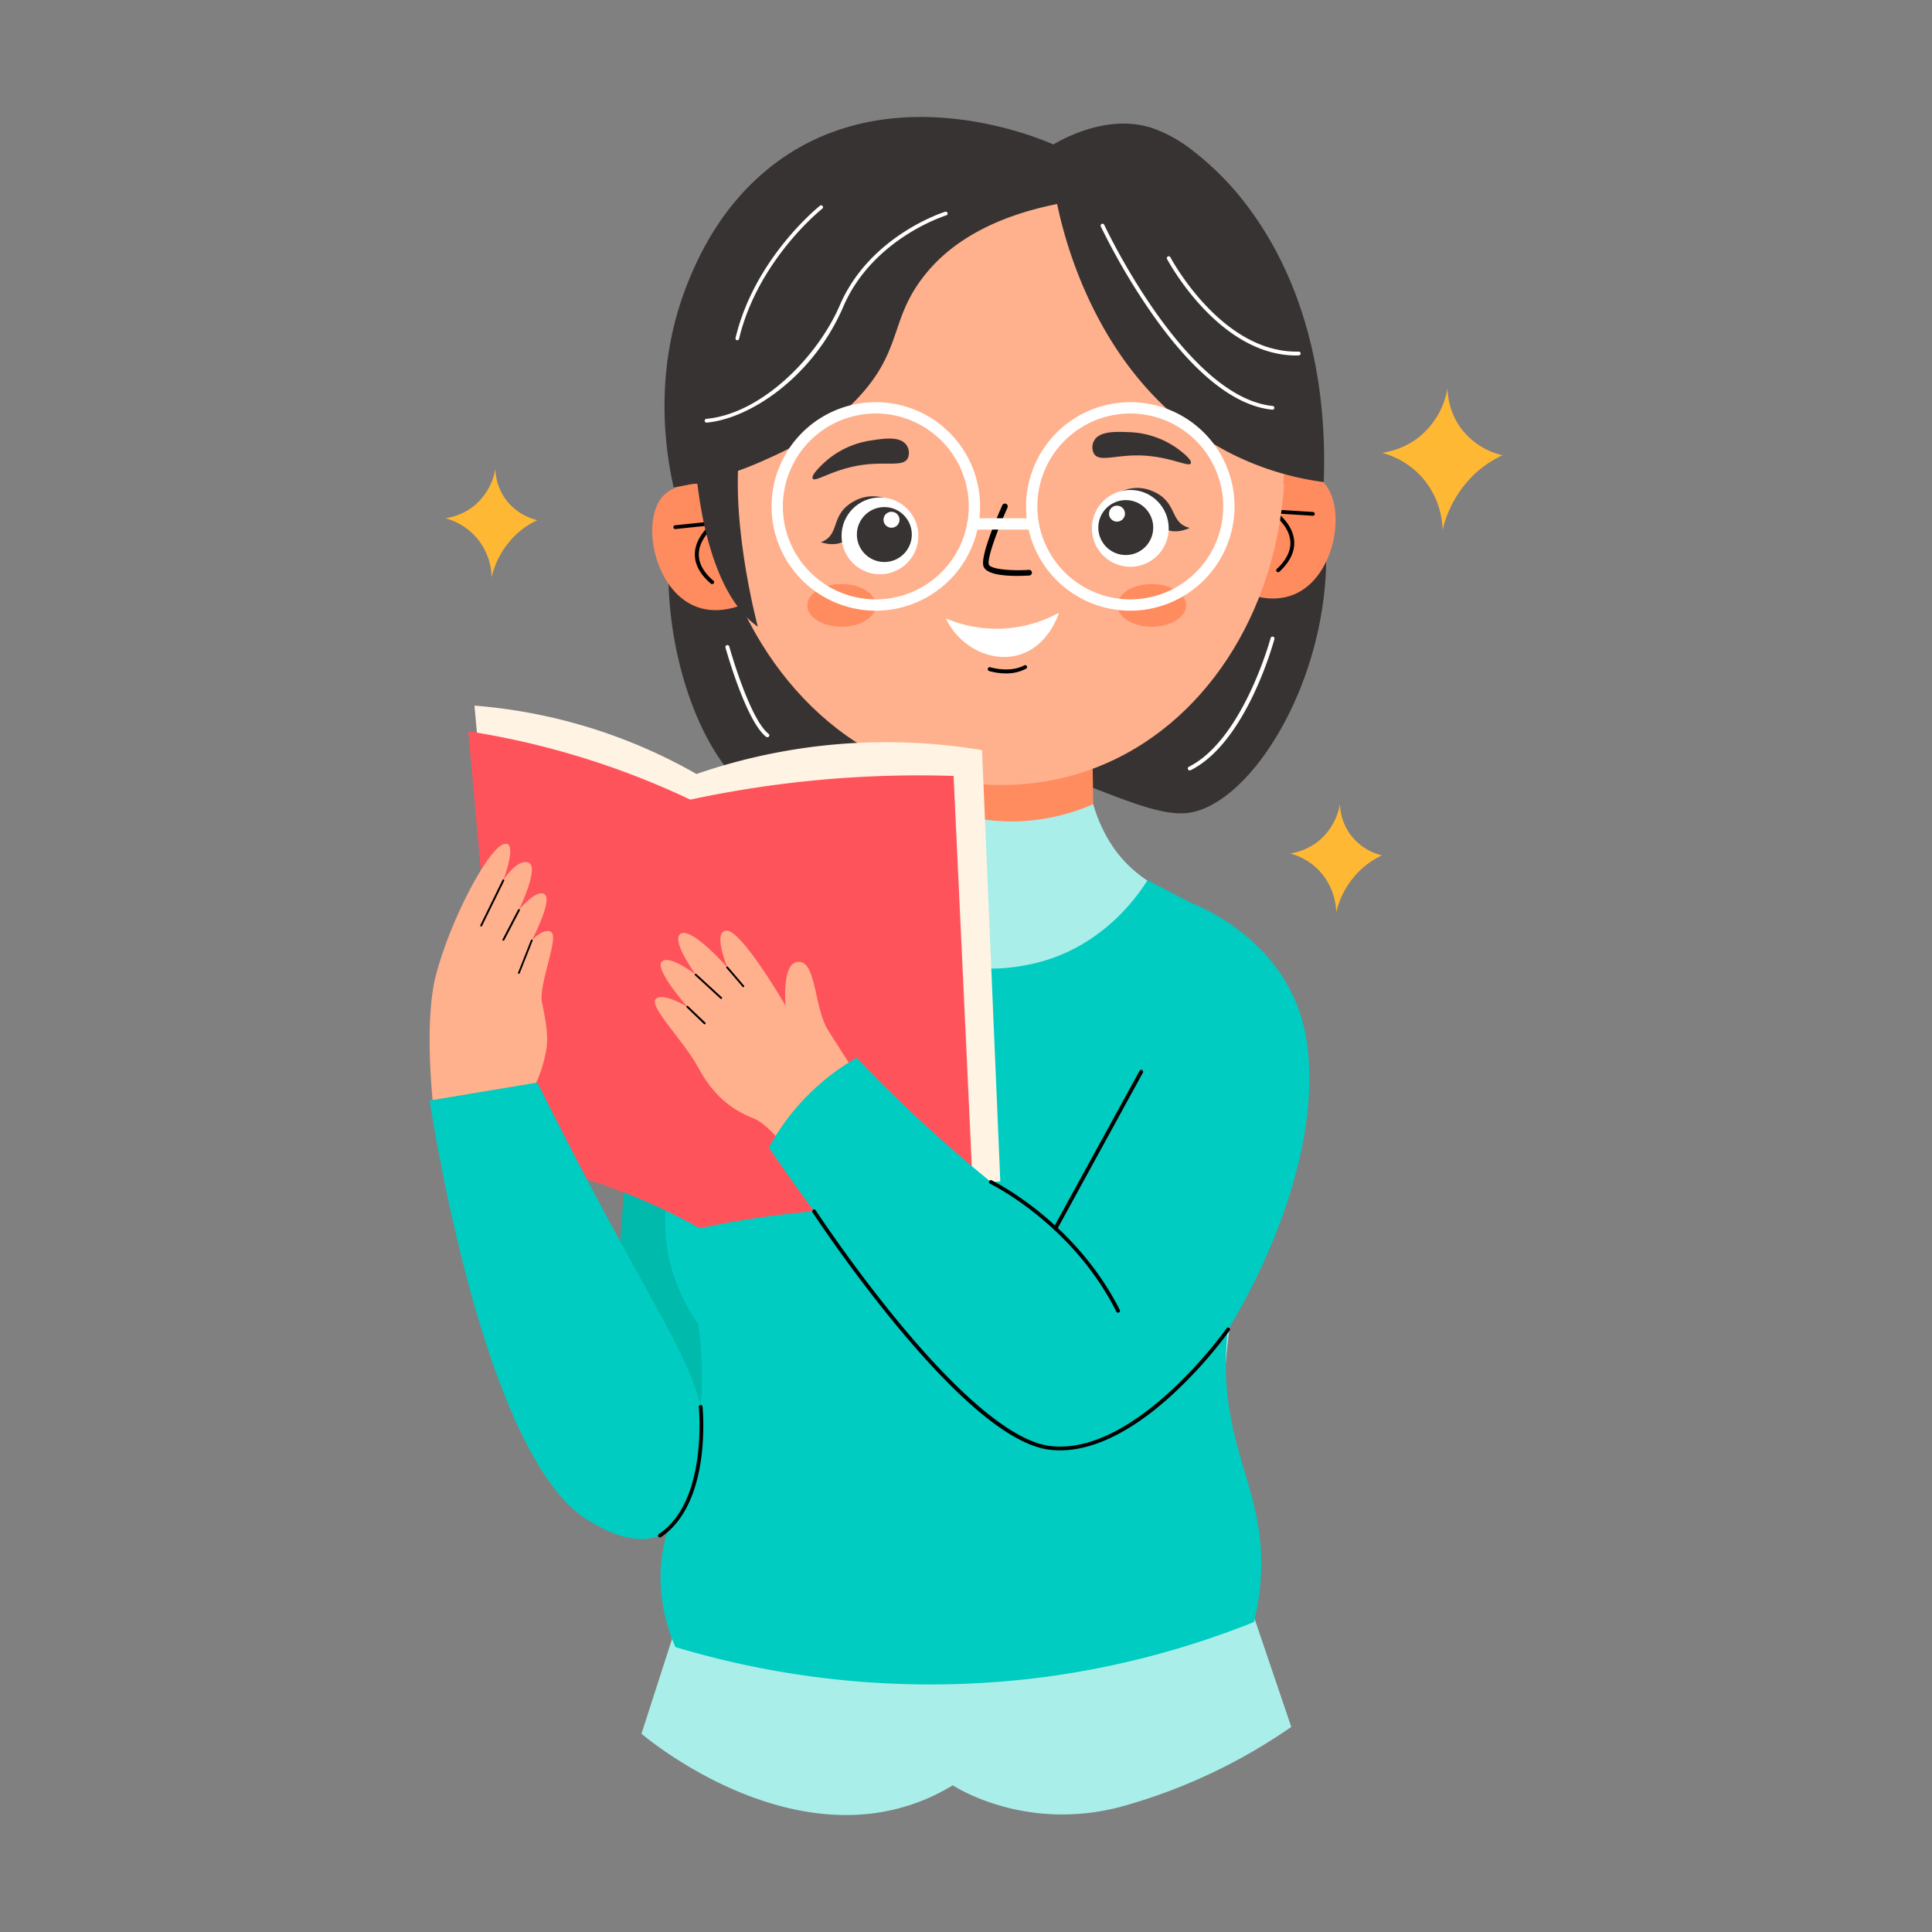 <?xml version="1.0" ?><svg viewBox="0 0 512 512" xmlns="http://www.w3.org/2000/svg"><rect x="0" y="0" width="512" height="512" fill="#808080" stroke="none"/><defs><style>.cls-1{fill:#ffb833;}.cls-2{fill:#383333;}.cls-3{fill:#ff8c5f;}.cls-4{fill:#ffb08d;}.cls-5{fill:#aaeeea;}.cls-6{fill:#fff;}.cls-7{fill:#00baac;}.cls-8{fill:#00ccc1;}.cls-9{fill:#fff3e3;}.cls-10{fill:#ff535c;}</style></defs><title/><g data-name="Reading Book" id="Reading_Book"><path class="cls-1" d="M142.41,137.84a21.6,21.6,0,0,0-5.48,3.66A22.78,22.78,0,0,0,130.28,153,16.46,16.46,0,0,0,118,137.34a15.64,15.64,0,0,0,7.47-3.15,16.19,16.19,0,0,0,5.81-10,14.37,14.37,0,0,0,2.49,7.81A14.64,14.64,0,0,0,142.41,137.84Z"/><path class="cls-1" d="M366.24,226.68a21.87,21.87,0,0,0-5.48,3.66,22.78,22.78,0,0,0-6.65,11.46A16.82,16.82,0,0,0,350,231.17a16.53,16.53,0,0,0-8.14-5A15.77,15.77,0,0,0,349.3,223a16.26,16.26,0,0,0,5.81-10,14.37,14.37,0,0,0,2.49,7.8A14.64,14.64,0,0,0,366.24,226.68Z"/><path class="cls-1" d="M398.16,120.65a28.2,28.2,0,0,0-7.16,4.78,29.77,29.77,0,0,0-8.69,15,22.07,22.07,0,0,0-5.43-13.9A21.76,21.76,0,0,0,366.24,120a20.6,20.6,0,0,0,9.77-4.13,21.2,21.2,0,0,0,7.6-13,18.83,18.83,0,0,0,3.26,10.21A19.19,19.19,0,0,0,398.16,120.65Z"/><path class="cls-2" d="M180.78,126.53c-11.44,37,6.16,82.14,23.68,85.74a43.64,43.64,0,0,0,8.61.36c9-.19,16-2.1,29.37-5.86a96.26,96.26,0,0,1,14.22-3.32s4.55-.63,9.12-.74c14.91-.37,36.47,13.81,48.46,12.79,20.21-1.73,46.89-49.56,33.72-91.84-11.07-35.55-47.58-58.41-84.18-57.94C224.49,66.22,191,93.51,180.78,126.53Z"/><path class="cls-3" d="M194.49,132.13c-.85-.74-5.5-4.64-11.78-3.81-.92.12-4.58.6-6.92,3.06-6.08,6.38-2.53,25.21,8.85,29.45,6.35,2.36,12.79-.71,15-1.87Z"/><path d="M188.7,154.78a.49.49,0,0,1-.32-.12c-2.95-2.53-4.37-5.26-4.23-8.1.16-3.3,2.38-5.92,3.86-7.3l-9,.94a.5.5,0,0,1-.11-1l10.68-1.11a.5.5,0,0,1,.52.32.51.51,0,0,1-.18.59c-.05,0-4.52,3.24-4.72,7.62-.12,2.51,1.18,5,3.88,7.28a.5.5,0,0,1-.33.88Z"/><path class="cls-3" d="M332,129.25c.83-.78,5.31-4.86,11.62-4.28.93.08,4.6.41,7,2.78,6.33,6.12,3.54,25.08-7.65,29.77-6.26,2.63-12.81-.18-15-1.25Q330,142.76,332,129.25Z"/><path d="M338.72,151.64a.49.49,0,0,1-.36-.15.5.5,0,0,1,0-.71c2.6-2.43,3.81-4.93,3.58-7.44-.38-4.37-5-7.39-5-7.42a.48.48,0,0,1-.2-.57.49.49,0,0,1,.5-.35l10.72.68a.5.5,0,0,1-.07,1l-9.08-.57c1.53,1.32,3.86,3.84,4.15,7.14.25,2.83-1.06,5.61-3.9,8.26A.48.48,0,0,1,338.72,151.64Z"/><circle class="cls-4" cx="263.78" cy="122.55" r="76.53"/><path class="cls-5" d="M289.29,186.34c-1.64,7.94-3.08,21,3,33.5,9.73,19.83,28.21,16.93,40.36,31.22C355,277.25,321,320,324.32,388.13a203.5,203.5,0,0,0,14.46,65.49A207.32,207.32,0,0,1,277,471.52c-46.55,5.86-84-5.68-103.47-13.33a248.48,248.48,0,0,0,13-89.86C186,356.26,185,355,184.2,338.64c-2.78-54.15-8.18-86.57,11.42-97.09,20.56-11.05,45.59-16,51-27S252,181,252,181,264.92,167.3,289.29,186.34Z"/><path class="cls-3" d="M289.72,213.08s-20.57,10.38-42.43,0l.91-16.65h41.26Q289.6,204.76,289.72,213.08Z"/><path class="cls-4" d="M187.68,130.7c5.17,36.33,27.44,65.56,57.44,74.48,4.81,1.42,24.14,6.59,45.69-1.91,28-11,47.14-40.14,49.5-74.87C340.31,128.4,242.94,62.69,187.68,130.7Z"/><path class="cls-2" d="M312.42,119.15a23.39,23.39,0,0,0-13.35-4.63c-3.27-.13-7.69-.31-9.09,2.22a3.59,3.59,0,0,0,0,3.61c1.5,2.08,5.38.29,11.6.34,8.2.07,13.47,3.26,14,2.1C316,121.94,313.44,119.94,312.42,119.15Z"/><path class="cls-2" d="M218.16,122.85a23.38,23.38,0,0,1,12.73-6.13c3.23-.5,7.59-1.19,9.28,1.16a3.58,3.58,0,0,1,.39,3.59c-1.25,2.24-5.31.91-11.49,1.67-8.13,1-13,4.79-13.69,3.69C214.89,126,217.23,123.75,218.16,122.85Z"/><path d="M269.52,152.62c-3.46,0-8-.4-8.85-2.44-1.07-2.71,3.94-14,4.95-16.28a.75.75,0,0,1,1-.38.76.76,0,0,1,.38,1c-2.42,5.34-5.54,13.56-4.93,15.11.49,1.22,5.87,1.7,10.6,1.39a.75.75,0,0,1,.8.7.76.76,0,0,1-.7.8C272,152.56,270.87,152.62,269.52,152.62Z"/><path d="M266.62,178.46a16.36,16.36,0,0,1-4.48-.63.5.5,0,0,1,.3-1c.05,0,5.13,1.59,9-.5a.5.5,0,0,1,.48.88A11.17,11.17,0,0,1,266.62,178.46Z"/><ellipse class="cls-3" cx="305.24" cy="160.43" rx="9.08" ry="5.66"/><ellipse class="cls-3" cx="223.02" cy="160.43" rx="9.08" ry="5.66"/><path class="cls-2" d="M239.77,134.89c.46.18-6.3-5.84-13.21-2.19s-3.58,8.92-9,11c0,0,5.4,2,7.74-1.92S229.52,131,239.77,134.89Z"/><circle class="cls-6" cx="233.2" cy="142.01" r="10.18"/><circle class="cls-2" cx="234.36" cy="141.66" r="7.28"/><circle class="cls-6" cx="236.26" cy="137.74" r="2.12"/><path class="cls-2" d="M292.2,133.7c-.44.23,5.58-6.53,12.87-3.69s4.58,8.45,10.21,9.9c0,0-5.13,2.59-7.91-1S301.93,128.63,292.2,133.7Z"/><circle class="cls-6" cx="299.54" cy="140.02" r="10.18"/><circle class="cls-2" cx="298.34" cy="139.81" r="7.28"/><circle class="cls-6" cx="296.01" cy="136.12" r="2.12"/><path class="cls-7" d="M223,229.59s-29.83,7.91-44.12,20.11-16.44,124.49-16.44,124.49h37.13Z"/><path class="cls-5" d="M180.42,427.16,170,459.45s43.41,37.39,82.51,13.67c0,0,18.66,12.51,44.49,5.7a147.86,147.86,0,0,0,45.2-21.17L329.66,420.7l-59.55,3.95Z"/><path class="cls-8" d="M304.1,233.26l18.16,9.46s-15.94,37.47-13.79,60.79,18.72,39.1,18.72,39.1a78.69,78.69,0,0,0-2,26.3c2,19.78,10.77,30.61,8.76,51.43a65.52,65.52,0,0,1-1.62,9.51,231.58,231.58,0,0,1-56.5,14.71A234.88,234.88,0,0,1,179,436.49,47.14,47.14,0,0,1,175.22,422c-1.18-13.1,3.86-22,7-31.75,2.78-8.63,5.25-21.57,2.85-39.34a47.55,47.55,0,0,1-7.9-18c-4.29-21.19,8-38.16,10.51-41.52l15.93-55.2q2.35-1,4.85-2a154.78,154.78,0,0,1,17.08-5.61,39.75,39.75,0,0,0,14.8,21.26c13.83,9.83,29.29,6.45,33.36,5.56C292.62,251.18,302.21,236.33,304.1,233.26Z"/><path class="cls-2" d="M280.16,54.06C260,58.11,250,66.45,244.64,73.44c-8.73,11.3-5.56,19.21-16.86,31.57-8.85,9.67-19.6,14.45-25.83,17.22a94.38,94.38,0,0,1-23.43,6.93c-2.35-10.52-5.41-31.86,4-54.83,2.91-7.12,10.06-23,26.63-33.63,30.27-19.33,66.22-4.08,70-2.42,4.19-2.41,15.13-7.91,26.17-4.36a37.1,37.1,0,0,1,9.16,4.78,77.41,77.41,0,0,1,14,13.24c21.78,26.76,22.92,60.11,22.32,75.81a76.66,76.66,0,0,1-24.27-7.41C290.91,102.49,281.77,61.91,280.16,54.06Z"/><path class="cls-6" d="M280.63,162.39a34.41,34.41,0,0,1-30,1.48c3.84,7.87,12.24,11.74,19.37,9.69C277.8,171.31,280.44,163,280.63,162.39Z"/><path class="cls-8" d="M314.32,238.81s27.83,9,32,37.32-11.47,66-32,92.55L275.85,344.1S276,279,314.32,238.81Z"/><path class="cls-9" d="M265.09,313.08l-78,5.65L136,300.58,125.74,187a140.85,140.85,0,0,1,58.84,18.12,154.06,154.06,0,0,1,75.67-6.33Q262.67,255.94,265.09,313.08Z"/><path class="cls-10" d="M258.09,320.79a256.74,256.74,0,0,0-72.64,4.7,162.3,162.3,0,0,0-51.12-18.15L124.1,193.79a214.68,214.68,0,0,1,58.84,18.12,288.67,288.67,0,0,1,69.77-6.28Q255.41,263.22,258.09,320.79Z"/><path class="cls-4" d="M232.18,293s-8.83-13.83-12.66-19.86-3.09-18.1-7.79-18.25-3.54,11.63-3.54,11.63S196.86,247,192.74,246.66s0,9.71,0,9.71-9.12-10.45-12.21-9,3.83,10.88,3.83,10.88-7.07-5.44-9-3.38,6.77,11.92,6.77,11.92-6.62-4-8.39-2,7.54,11.11,11.42,18.32,8.74,11,14.48,13.25S213.05,311,213.05,311,231.3,304.64,232.18,293Z"/><path class="cls-8" d="M227,280.34a389.52,389.52,0,0,0,44.24,39.73c19.68,15.09,34.18,23.1,38.81,40.66.76,2.88,4,15.35-2.44,22.17-5.37,5.63-14.74,4.6-18.71,4.16-30.46-3.38-77.55-71.78-85.15-82.95A61.13,61.13,0,0,1,227,280.34Z"/><path class="cls-4" d="M115.63,300.25s-4-27.44,0-42.24,13.64-32.82,17.76-34.26,0,9.51,0,9.51,3.59-5.74,6.64-4.67-2.51,12.56-2.51,12.56,4.66-5.74,6.82-4.13-3.41,12.2-3.41,12.2,3.23-3.59,5.2-2.15-3.41,14-2.51,18.47c1.66,8.33,2,10.77,0,17.4a25.13,25.13,0,0,1-4.85,9.06C130.86,301.16,117.67,300.4,115.63,300.25Z"/><path class="cls-8" d="M142.4,286.89c10.3,20.62,19.08,36.94,25.09,47.83,13.67,24.82,21.39,36.93,18.72,53-.49,2.94-2.61,15.66-11.33,19.22-7.21,2.94-15.34-1.86-18.76-3.88-26.39-15.58-40.13-98-42.28-111.41Z"/><path class="cls-2" d="M184.24,121.63s1.3,33.7,16.59,44.46c0,0-8.39-31.15-4.08-51.63Z"/><path class="cls-6" d="M232.1,161.84a27.63,27.63,0,1,1,27.63-27.63A27.66,27.66,0,0,1,232.1,161.84Zm0-52.26a24.63,24.63,0,1,0,24.63,24.63A24.66,24.66,0,0,0,232.1,109.58Z"/><path class="cls-6" d="M299.54,161.84a27.63,27.63,0,1,1,27.63-27.63A27.67,27.67,0,0,1,299.54,161.84Zm0-52.26a24.63,24.63,0,1,0,24.63,24.63A24.66,24.66,0,0,0,299.54,109.58Z"/><path class="cls-6" d="M273.82,140.34h-16a1.5,1.5,0,0,1,0-3h16a1.5,1.5,0,0,1,0,3Z"/><path d="M280.93,384.36a23.57,23.57,0,0,1-2.78-.17c-9.77-1.18-23.33-12.15-40.28-32.58-12.58-15.16-22.45-30.18-22.54-30.33a.49.49,0,0,1,.14-.69.5.5,0,0,1,.69.14c.1.15,9.94,15.13,22.49,30.25,16.54,19.94,30.24,31.08,39.62,32.22,22.67,2.75,46.52-30.8,46.76-31.14a.5.5,0,1,1,.81.58,118.33,118.33,0,0,1-15,16.81C303.31,376.42,292.2,384.36,280.93,384.36Z"/><path d="M296.3,347.88a.5.5,0,0,1-.45-.28c-11.73-23.32-33.24-33.79-33.45-33.89a.5.5,0,1,1,.43-.9c.22.1,22,10.72,33.92,34.34a.51.51,0,0,1-.23.68A.54.54,0,0,1,296.3,347.88Z"/><path d="M279.69,326a.53.53,0,0,1-.24-.06.51.51,0,0,1-.2-.68L302,283.78a.5.5,0,0,1,.88.48l-22.71,41.47A.49.49,0,0,1,279.69,326Z"/><path d="M174.88,407.44a.48.48,0,0,1-.41-.23.49.49,0,0,1,.14-.69c13-8.56,10.61-33.39,10.58-33.64a.5.5,0,0,1,.45-.55.49.49,0,0,1,.54.44,65.4,65.4,0,0,1-.38,13.87c-1.37,9.86-5.05,17-10.64,20.72A.57.57,0,0,1,174.88,407.44Z"/><path class="cls-6" d="M337.21,108.58h0c-10-1-20.65-9.45-31.75-25.21A172.56,172.56,0,0,1,291.72,60a.5.5,0,0,1,.91-.42c.21.46,21.52,45.73,44.63,48a.51.51,0,0,1,.45.54A.52.52,0,0,1,337.21,108.58Z"/><path class="cls-6" d="M343.55,94.21c-20.68,0-34.13-25.31-34.27-25.57a.5.5,0,0,1,.21-.67.51.51,0,0,1,.68.21c.13.25,13.31,25,33.38,25h.63a.5.5,0,0,1,0,1Z"/><path class="cls-6" d="M187.25,112a.49.49,0,0,1-.5-.45.5.5,0,0,1,.45-.55c14.63-1.37,29.46-16.39,35.36-30.11,8-18.56,27.72-24.71,27.92-24.77a.51.51,0,0,1,.63.33.5.5,0,0,1-.34.62c-.19.06-19.51,6.09-27.29,24.21-7.95,18.49-24.57,29.63-36.19,30.72Z"/><path class="cls-6" d="M195.42,90.17h-.12a.51.51,0,0,1-.37-.61c5.06-21.22,22.14-34.85,22.32-35a.5.5,0,1,1,.61.78c-.17.14-17,13.56-22,34.44A.5.5,0,0,1,195.42,90.17Z"/><path class="cls-6" d="M315.28,204.16a.5.5,0,0,1-.45-.28.51.51,0,0,1,.22-.67c14.31-7.17,21.61-33.85,21.68-34.12a.5.5,0,1,1,1,.26c-.3,1.11-7.48,27.39-22.19,34.76A.59.59,0,0,1,315.28,204.16Z"/><path class="cls-6" d="M203.34,195.37a.5.5,0,0,1-.31-.1c-5.32-4.16-10.55-22.88-10.77-23.67a.5.5,0,1,1,1-.27c.06.19,5.36,19.2,10.43,23.15a.49.49,0,0,1,.08.7A.47.47,0,0,1,203.34,195.37Z"/><path d="M127.51,245.52a.22.22,0,0,1-.11,0,.24.24,0,0,1-.11-.33l5.88-12a.24.24,0,0,1,.33-.12.25.25,0,0,1,.12.34l-5.89,12A.24.24,0,0,1,127.51,245.52Z"/><path d="M133.39,249.29l-.11,0a.25.25,0,0,1-.11-.33l4.13-7.9a.25.25,0,1,1,.44.24l-4.12,7.89A.28.28,0,0,1,133.39,249.29Z"/><path d="M137.52,258.08a.15.15,0,0,1-.09,0,.24.24,0,0,1-.14-.32l3.41-8.61A.24.24,0,0,1,141,249a.25.25,0,0,1,.14.32l-3.41,8.61A.25.25,0,0,1,137.52,258.08Z"/><path d="M186.73,271.44a.27.27,0,0,1-.17-.06L182,267a.25.25,0,1,1,.34-.36l4.59,4.37a.26.26,0,0,1,0,.36A.24.24,0,0,1,186.73,271.44Z"/><path d="M191.1,264.72a.23.23,0,0,1-.17-.07l-6.74-6.18a.25.25,0,0,1,0-.35.25.25,0,0,1,.36,0l6.74,6.18a.25.25,0,0,1,0,.36A.25.25,0,0,1,191.1,264.72Z"/><path d="M197,261.63a.25.25,0,0,1-.19-.09l-4.28-5a.25.25,0,0,1,0-.35.24.24,0,0,1,.35,0l4.28,5a.25.25,0,0,1-.19.42Z"/></g></svg>
